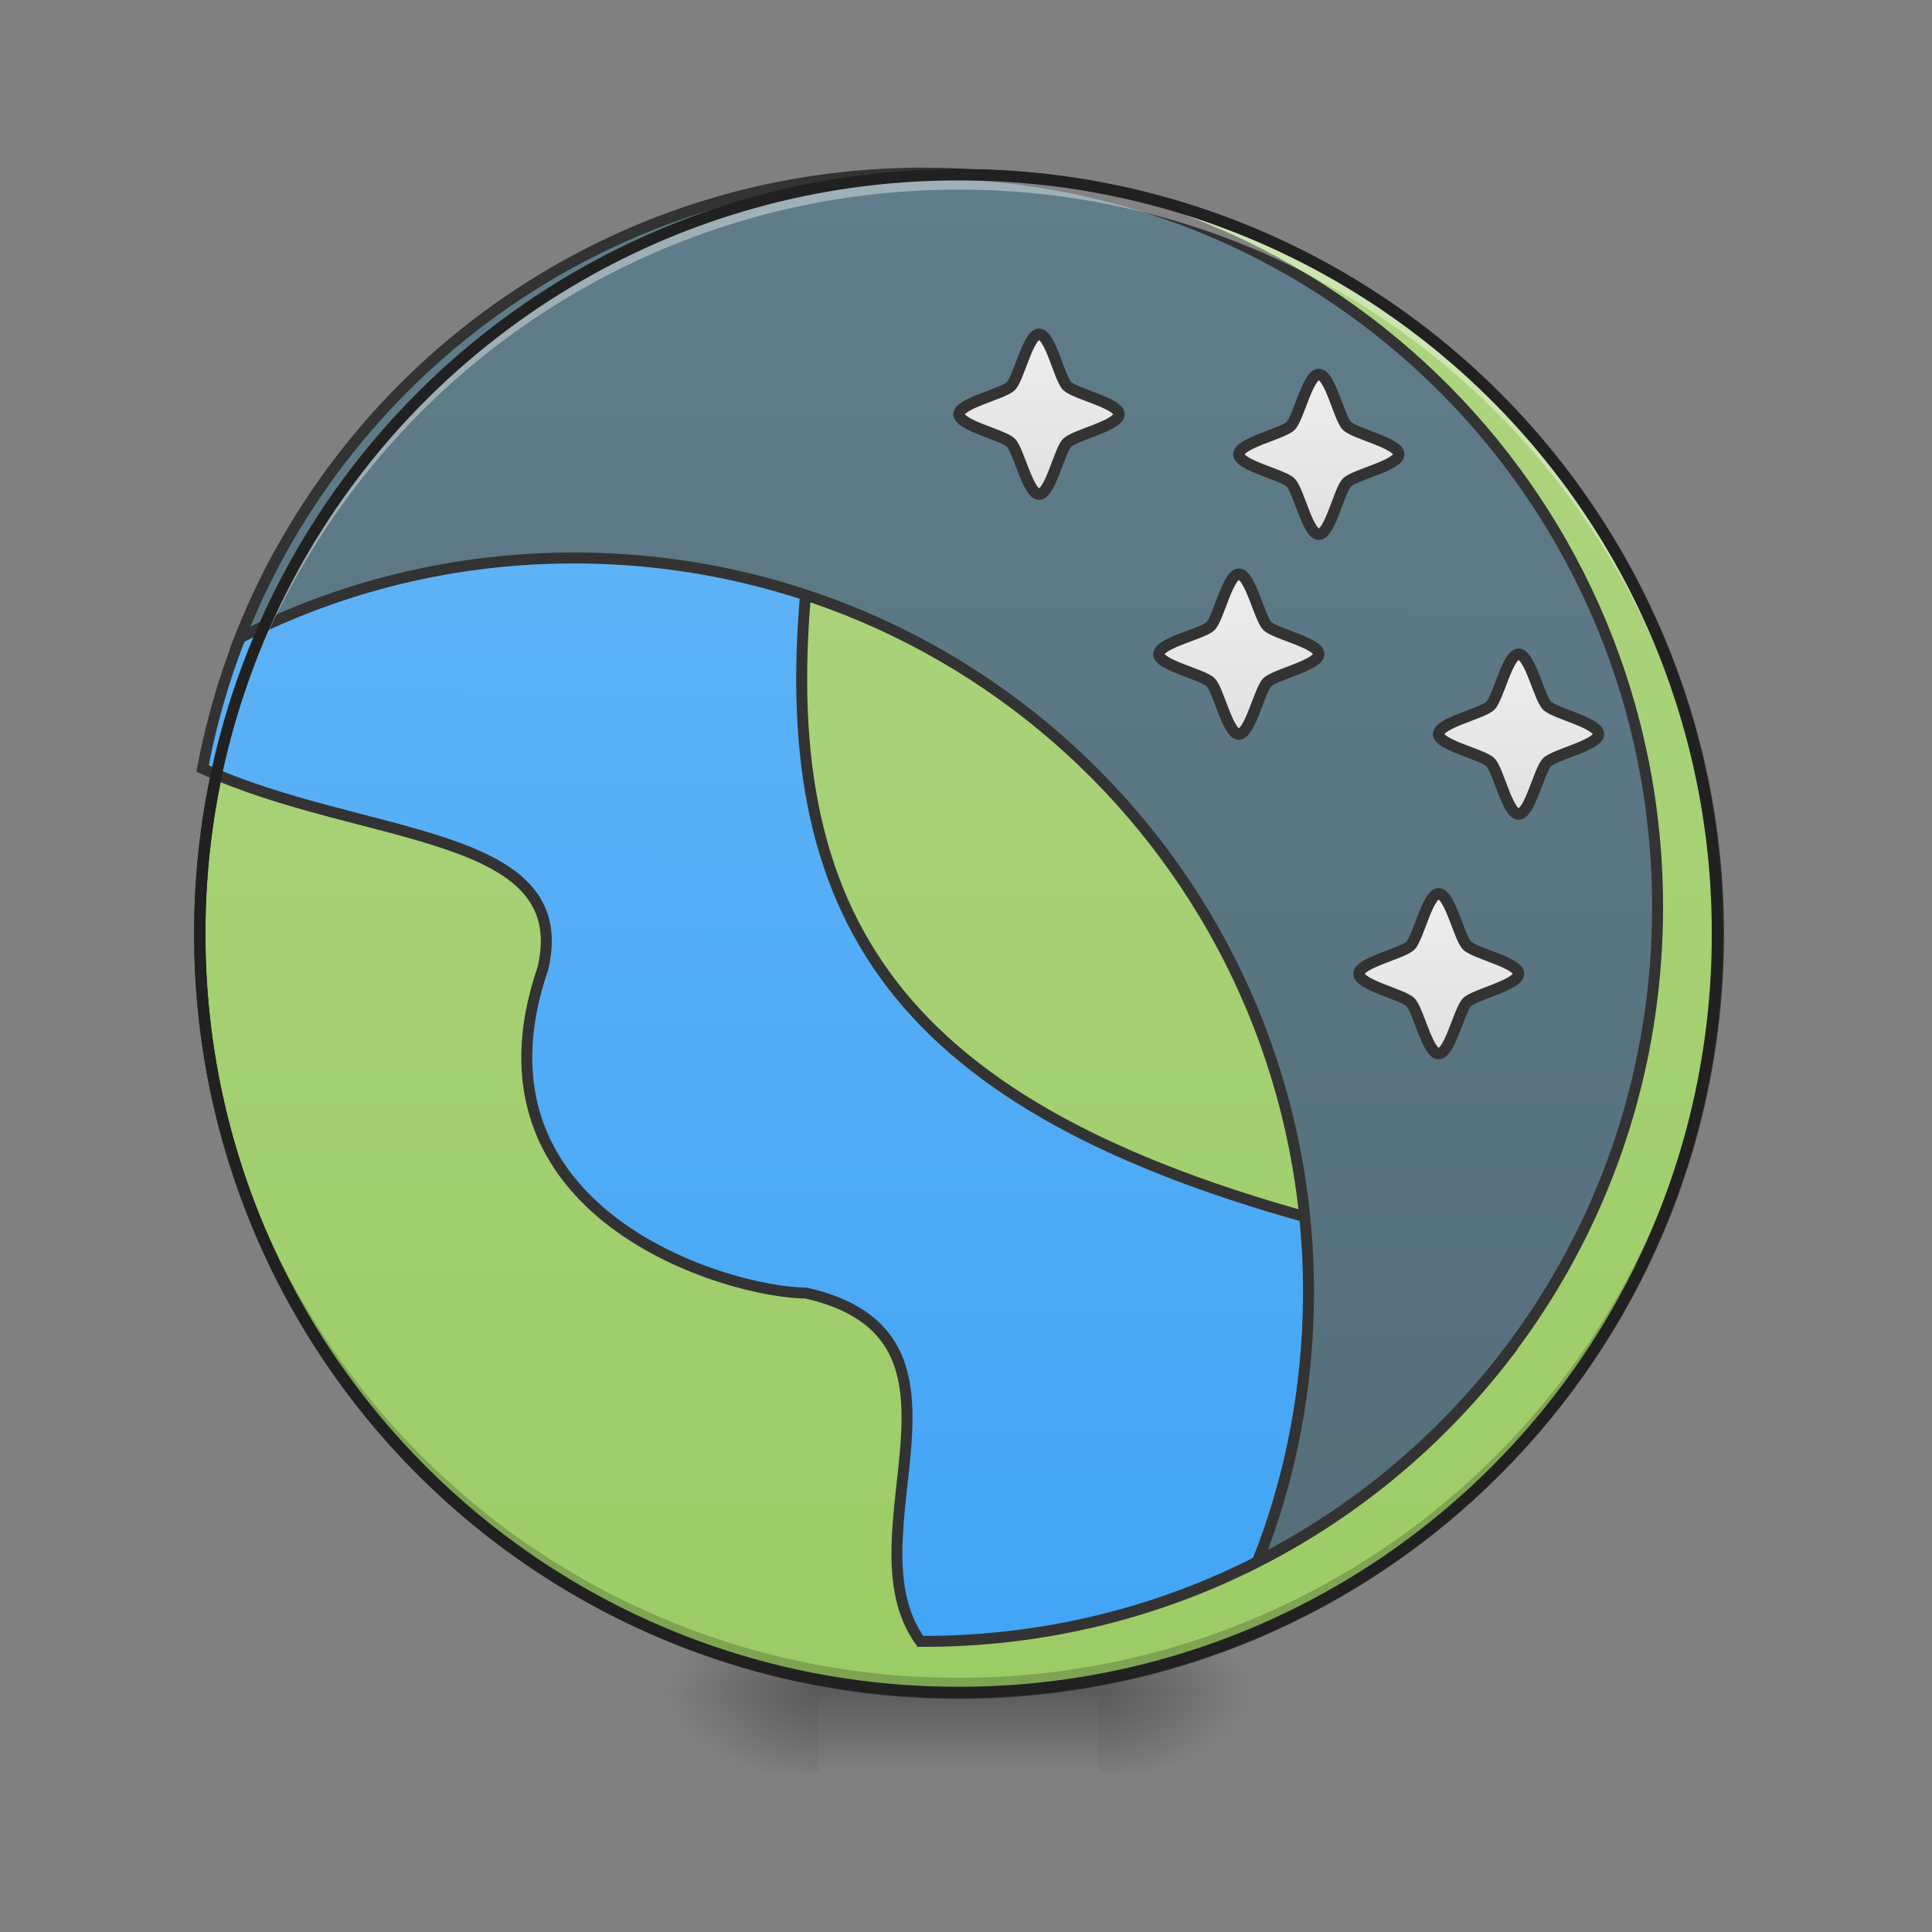 <svg xmlns="http://www.w3.org/2000/svg" width="22pt" height="22pt" viewBox="0 0 22 22"><rect x="0" y="0" width="22" height="22" fill="#808080" stroke="none"/><defs><radialGradient id="a" gradientUnits="userSpaceOnUse" cx="450.909" cy="189.579" fx="450.909" fy="189.579" r="21.167" gradientTransform="matrix(0 -.054 -.097 0 30.61 43.722)"><stop offset="0" stop-opacity=".314"/><stop offset=".222" stop-opacity=".275"/><stop offset="1" stop-opacity="0"/></radialGradient><radialGradient id="b" gradientUnits="userSpaceOnUse" cx="450.909" cy="189.579" fx="450.909" fy="189.579" r="21.167" gradientTransform="matrix(0 .054 .097 0 -8.78 -5.175)"><stop offset="0" stop-opacity=".314"/><stop offset=".222" stop-opacity=".275"/><stop offset="1" stop-opacity="0"/></radialGradient><radialGradient id="c" gradientUnits="userSpaceOnUse" cx="450.909" cy="189.579" fx="450.909" fy="189.579" r="21.167" gradientTransform="matrix(0 -.054 .097 0 -8.78 43.722)"><stop offset="0" stop-opacity=".314"/><stop offset=".222" stop-opacity=".275"/><stop offset="1" stop-opacity="0"/></radialGradient><radialGradient id="d" gradientUnits="userSpaceOnUse" cx="450.909" cy="189.579" fx="450.909" fy="189.579" r="21.167" gradientTransform="matrix(0 .054 -.097 0 30.61 -5.175)"><stop offset="0" stop-opacity=".314"/><stop offset=".222" stop-opacity=".275"/><stop offset="1" stop-opacity="0"/></radialGradient><linearGradient id="e" gradientUnits="userSpaceOnUse" x1="255.323" y1="233.5" x2="255.323" y2="254.667" gradientTransform="matrix(.009 0 0 .043 8.57 9.24)"><stop offset="0" stop-opacity=".275"/><stop offset="1" stop-opacity="0"/></linearGradient><linearGradient id="f" gradientUnits="userSpaceOnUse" x1="254" y1="-168.667" x2="254" y2="233.5"><stop offset="0" stop-color="#aed581"/><stop offset="1" stop-color="#9ccc65"/></linearGradient><linearGradient id="g" gradientUnits="userSpaceOnUse" x1="960" y1="1695.118" x2="960" y2="335.118"><stop offset="0" stop-color="#42a5f5"/><stop offset="1" stop-color="#64b5f6"/></linearGradient><linearGradient id="h" gradientUnits="userSpaceOnUse" x1="1320" y1="1695.118" x2="1320" y2="175.118"><stop offset="0" stop-color="#546e7a"/><stop offset="1" stop-color="#607d8b"/></linearGradient><linearGradient id="i" gradientUnits="userSpaceOnUse" x1="275.167" y1="-84" x2="275.167" y2="-126.333"><stop offset="0" stop-color="#e0e0e0"/><stop offset="1" stop-color="#eee"/></linearGradient><linearGradient id="j" gradientUnits="userSpaceOnUse" x1="275.167" y1="-84" x2="275.167" y2="-126.333" gradientTransform="translate(74.083 10.583)"><stop offset="0" stop-color="#e0e0e0"/><stop offset="1" stop-color="#eee"/></linearGradient><linearGradient id="k" gradientUnits="userSpaceOnUse" x1="275.167" y1="-84" x2="275.167" y2="-126.333" gradientTransform="translate(52.917 63.5)"><stop offset="0" stop-color="#e0e0e0"/><stop offset="1" stop-color="#eee"/></linearGradient><linearGradient id="l" gradientUnits="userSpaceOnUse" x1="275.167" y1="-84" x2="275.167" y2="-126.333" gradientTransform="translate(127 84.667)"><stop offset="0" stop-color="#e0e0e0"/><stop offset="1" stop-color="#eee"/></linearGradient><linearGradient id="m" gradientUnits="userSpaceOnUse" x1="275.167" y1="-84" x2="275.167" y2="-126.333" gradientTransform="translate(105.833 148.167)"><stop offset="0" stop-color="#e0e0e0"/><stop offset="1" stop-color="#eee"/></linearGradient></defs><path d="M12.508 19.273h1.816v-.91h-1.816zm0 0" fill="url(#a)"/><path d="M9.324 19.273h-1.82v.91h1.82zm0 0" fill="url(#b)"/><path d="M9.324 19.273h-1.82v-.91h1.82zm0 0" fill="url(#c)"/><path d="M12.508 19.273h1.816v.91h-1.816zm0 0" fill="url(#d)"/><path d="M9.324 19.047h3.184v1.137H9.324zm0 0" fill="url(#e)"/><path d="M253.976-168.64c111.08 0 201.071 89.99 201.071 201.07 0 111.081-89.991 201.073-201.071 201.073-110.99 0-201.072-89.992-201.072-201.072s90.082-201.072 201.072-201.072zm0 0" transform="matrix(.043 0 0 .043 0 9.24)" fill="url(#f)" stroke-width="3" stroke-linecap="round" stroke="#333"/><path d="M289.965 575.12c-36.417 67.682-62.528 141.547-76.957 219.536 166.626 75.24 386.849 60.466 353.18 205.449-86.234 254.922 193.768 334.972 273.818 334.972 197.89 43.975 39.853 250.112 119.902 360.051 244.96 0 461.746-114.406 600.544-293.057-155.289 54.282-80.393-66.994-200.295-147.044-440.102-119.903-560.004-319.855-520.151-679.907L440.1 535.267 365.55 575.12zm0 0" transform="rotate(.24) scale(.011)" fill="url(#g)" stroke-width="11.339" stroke-linecap="round" stroke="#333"/><path d="M959.908 175.216c-323.634 0-598.482 199.952-708.765 484.077 104.442-53.94 222.97-84.173 348.714-84.173 421.205 0 760.3 339.095 760.3 759.957 0 97.57-18.21 190.676-51.535 275.879 244.616-125.743 411.242-380.665 411.242-675.784 0-421.205-338.75-759.956-759.956-759.956zm0 0" transform="rotate(.24) scale(.011)" fill="url(#h)" stroke-width="11.339" stroke-linecap="round" stroke="#333"/><path d="M10.914 19.273a8.624 8.624 0 0 1-8.64-8.64v-.086a8.624 8.624 0 0 0 8.64 8.558 8.62 8.62 0 0 0 8.64-8.558v.086a8.621 8.621 0 0 1-8.64 8.64zm0 0" fill-opacity=".196"/><path d="M10.914 1.992a8.621 8.621 0 0 0-8.64 8.64v.087a8.624 8.624 0 0 1 8.64-8.559 8.62 8.62 0 0 1 8.64 8.559v-.086c0-4.79-3.85-8.64-8.64-8.64zm0 0" fill="#fff" fill-opacity=".392"/><path d="M10.914 1.926a8.686 8.686 0 0 0-8.703 8.707 8.686 8.686 0 0 0 8.703 8.703 8.686 8.686 0 0 0 8.707-8.703 8.687 8.687 0 0 0-8.707-8.707zm0 .129a8.557 8.557 0 0 1 8.578 8.578 8.556 8.556 0 0 1-8.578 8.574 8.556 8.556 0 0 1-8.574-8.574 8.556 8.556 0 0 1 8.574-8.578zm0 0" fill="#212121"/><path d="M275.156-84.013c-2.91 0-5.364-11.544-7.454-13.635-2.091-2.09-13.726-4.545-13.726-7.544 0-2.91 11.635-5.363 13.726-7.454 2.09-2.09 4.545-13.726 7.454-13.726 3 0 5.363 11.635 7.453 13.726 2.182 2.09 13.726 4.545 13.726 7.454 0 3-11.544 5.454-13.726 7.544-2.09 2.091-4.454 13.635-7.453 13.635zm0 0" transform="matrix(.043 0 0 .043 0 9.24)" fill="url(#i)" stroke-width="3" stroke-linecap="square" stroke-linejoin="round" stroke="#333"/><path d="M349.24-73.377c-2.91 0-5.364-11.635-7.454-13.726-2.091-2.09-13.726-4.545-13.726-7.454 0-3 11.635-5.454 13.726-7.545 2.09-2.09 4.545-13.635 7.453-13.635 3 0 5.364 11.545 7.454 13.635 2.09 2.091 13.726 4.545 13.726 7.545 0 2.909-11.635 5.363-13.726 7.454-2.09 2.09-4.454 13.726-7.454 13.726zm0 0" transform="matrix(.043 0 0 .043 0 9.24)" fill="url(#j)" stroke-width="3" stroke-linecap="square" stroke-linejoin="round" stroke="#333"/><path d="M328.06-20.473c-2.91 0-5.364-11.635-7.454-13.726-2.091-2.09-13.726-4.545-13.726-7.454 0-3 11.635-5.363 13.726-7.454 2.09-2.181 4.545-13.726 7.454-13.726 3 0 5.454 11.545 7.544 13.726 2.091 2.091 13.635 4.454 13.635 7.454 0 2.909-11.544 5.363-13.635 7.454-2.09 2.09-4.545 13.726-7.544 13.726zm0 0" transform="matrix(.043 0 0 .043 0 9.24)" fill="url(#k)" stroke-width="3" stroke-linecap="square" stroke-linejoin="round" stroke="#333"/><path d="M402.143.707c-2.908 0-5.363-11.636-7.453-13.726-2.091-2.091-13.726-4.545-13.726-7.454 0-3 11.635-5.454 13.726-7.545 2.09-2.09 4.545-13.635 7.453-13.635 3 0 5.454 11.544 7.545 13.635 2.09 2.09 13.635 4.545 13.635 7.545 0 2.909-11.544 5.363-13.635 7.454-2.09 2.09-4.545 13.726-7.545 13.726zm0 0" transform="matrix(.043 0 0 .043 0 9.24)" fill="url(#l)" stroke-width="3" stroke-linecap="square" stroke-linejoin="round" stroke="#333"/><path d="M380.964 64.155c-2.91 0-5.364-11.544-7.454-13.635-2.09-2.09-13.635-4.545-13.635-7.545 0-2.908 11.544-5.363 13.635-7.453 2.09-2.091 4.545-13.726 7.454-13.726 3 0 5.454 11.635 7.544 13.726 2.091 2.09 13.635 4.545 13.635 7.453 0 3-11.544 5.454-13.635 7.545-2.09 2.09-4.545 13.635-7.544 13.635zm0 0" transform="matrix(.043 0 0 .043 0 9.24)" fill="url(#m)" stroke-width="3" stroke-linecap="square" stroke-linejoin="round" stroke="#333"/></svg>